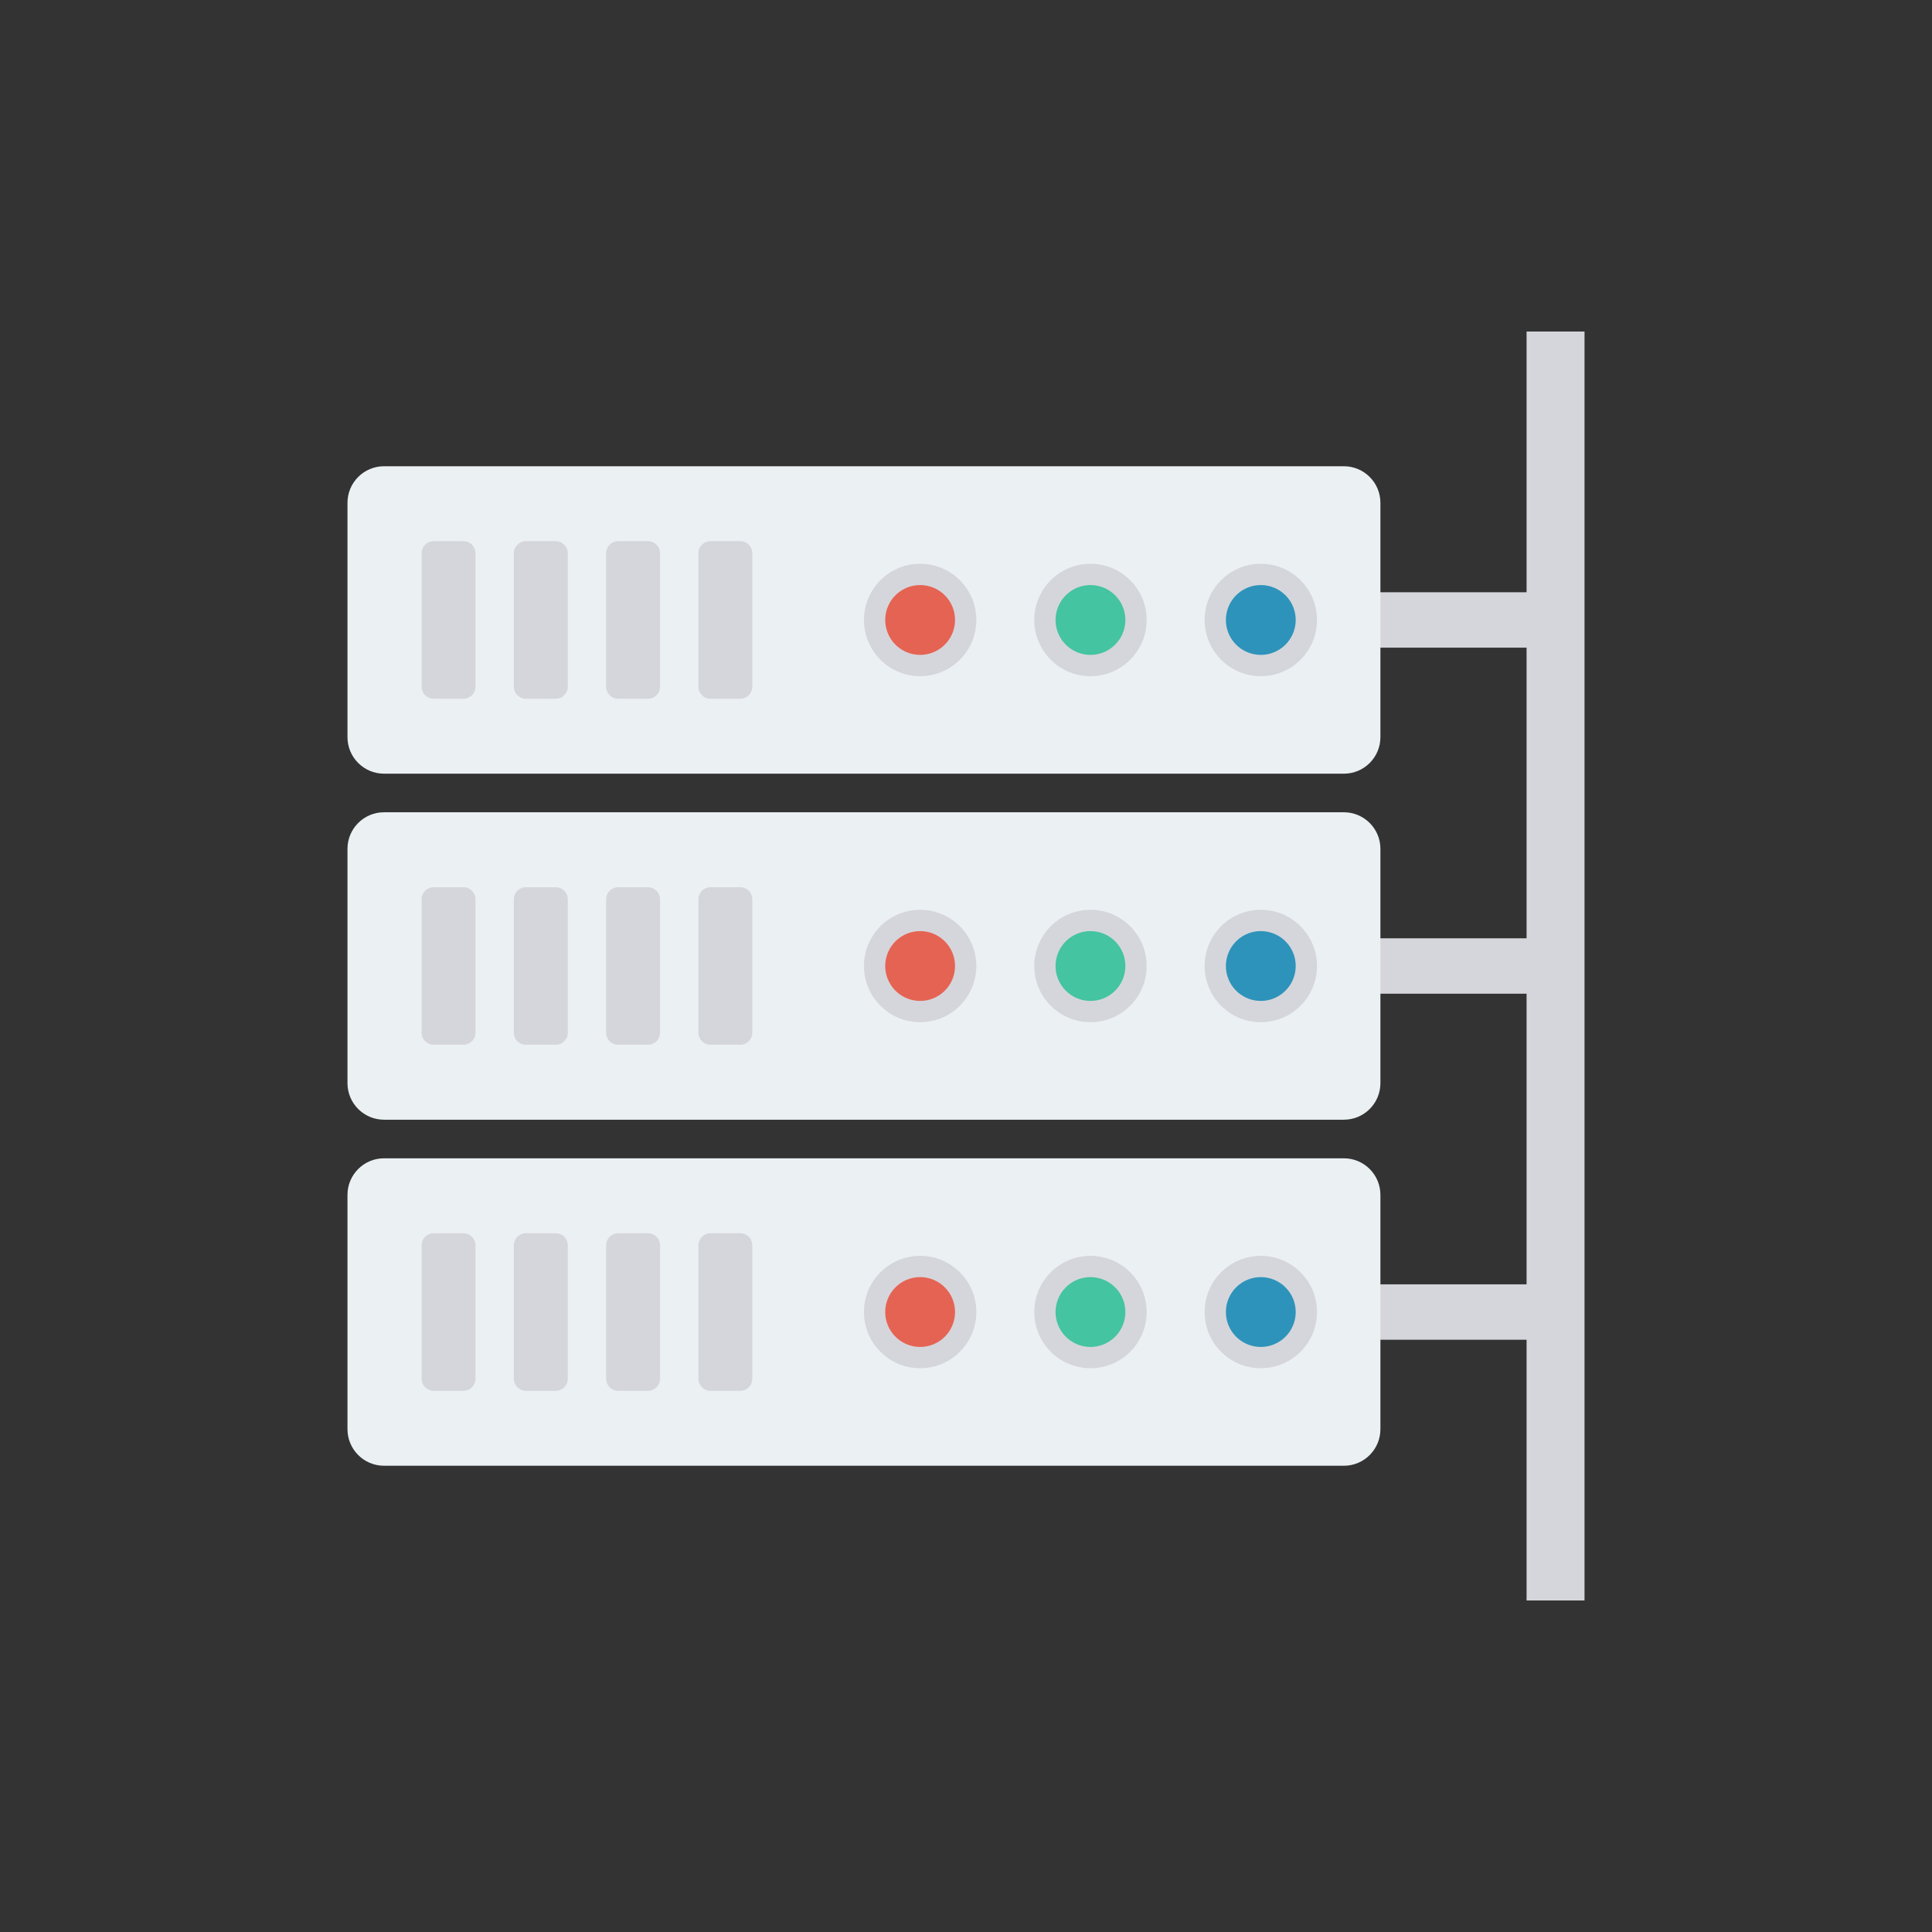 <svg enable-background="new 0 0 110 110" height="512" viewBox="0 0 110 110" width="512" xmlns="http://www.w3.org/2000/svg"><rect x="0" y="0" width="110" height="110" fill="#333333" stroke="none"/><g fill="#d5d6db"><path d="m73.772 33.721h15.577v3.154h-15.577z"/><path d="m73.772 53.423h15.577v3.154h-15.577z"/><path d="m73.772 73.125h15.577v3.154h-15.577z"/></g><path d="m76.513 26.546h-54.647c-1.15 0-2.082.932-2.082 2.082v13.341c0 1.15.932 2.082 2.082 2.082h54.647c1.15 0 2.082-.932 2.082-2.082v-13.341c-0-1.15-.932-2.082-2.082-2.082z" fill="#ebf0f3"/><path d="m76.513 46.247h-54.647c-1.15 0-2.082.932-2.082 2.082v13.341c0 1.15.932 2.082 2.082 2.082h54.647c1.15 0 2.082-.932 2.082-2.082v-13.341c-0-1.15-.932-2.082-2.082-2.082z" fill="#ebf0f3"/><path d="m76.513 65.949h-54.647c-1.15 0-2.082.932-2.082 2.082v13.341c0 1.15.932 2.082 2.082 2.082h54.647c1.15 0 2.082-.932 2.082-2.082v-13.341c-0-1.15-.932-2.082-2.082-2.082z" fill="#ebf0f3"/><g fill="#d5d6db"><path d="m26.388 30.813h-1.697c-.379 0-.687.308-.687.687v7.597c0 .379.308.687.687.687h1.697c.379 0 .687-.308.687-.687v-7.597c0-.379-.308-.687-.687-.687z"/><path d="m31.641 30.813h-1.697c-.379 0-.687.308-.687.687v7.597c0 .379.308.687.687.687h1.697c.379 0 .687-.308.687-.687v-7.597c0-.379-.308-.687-.687-.687z"/><path d="m36.894 30.813h-1.697c-.379 0-.687.308-.687.687v7.597c0 .379.308.687.687.687h1.697c.379 0 .687-.308.687-.687v-7.597c0-.379-.308-.687-.687-.687z"/><path d="m42.148 30.813h-1.697c-.379 0-.687.308-.687.687v7.597c0 .379.308.687.687.687h1.697c.379 0 .687-.308.687-.687v-7.597c-0-.379-.308-.687-.687-.687z"/><path d="m26.388 50.514h-1.697c-.379 0-.687.308-.687.687v7.597c0 .379.308.687.687.687h1.697c.379 0 .687-.308.687-.687v-7.597c0-.379-.308-.687-.687-.687z"/><path d="m31.641 50.514h-1.697c-.379 0-.687.308-.687.687v7.597c0 .379.308.687.687.687h1.697c.379 0 .687-.308.687-.687v-7.597c0-.379-.308-.687-.687-.687z"/><path d="m36.894 50.514h-1.697c-.379 0-.687.308-.687.687v7.597c0 .379.308.687.687.687h1.697c.379 0 .687-.308.687-.687v-7.597c0-.379-.308-.687-.687-.687z"/><path d="m42.148 50.514h-1.697c-.379 0-.687.308-.687.687v7.597c0 .379.308.687.687.687h1.697c.379 0 .687-.308.687-.687v-7.597c-0-.379-.308-.687-.687-.687z"/><path d="m26.388 70.216h-1.697c-.379 0-.687.308-.687.687v7.597c0 .379.308.687.687.687h1.697c.379 0 .687-.308.687-.687v-7.597c0-.379-.308-.687-.687-.687z"/><path d="m31.641 70.216h-1.697c-.379 0-.687.308-.687.687v7.597c0 .379.308.687.687.687h1.697c.379 0 .687-.308.687-.687v-7.597c0-.379-.308-.687-.687-.687z"/><path d="m36.894 70.216h-1.697c-.379 0-.687.308-.687.687v7.597c0 .379.308.687.687.687h1.697c.379 0 .687-.308.687-.687v-7.597c0-.379-.308-.687-.687-.687z"/><path d="m42.148 70.216h-1.697c-.379 0-.687.308-.687.687v7.597c0 .379.308.687.687.687h1.697c.379 0 .687-.308.687-.687v-7.597c-0-.379-.308-.687-.687-.687z"/><path d="m52.389 32.099c-1.767 0-3.2 1.433-3.2 3.2 0 1.767 1.433 3.2 3.2 3.2 1.767 0 3.2-1.433 3.2-3.2 0-1.767-1.433-3.2-3.2-3.2z"/></g><path d="m54.376 35.344c.025-1.097-.844-2.007-1.942-2.033-1.097-.025-2.007.844-2.033 1.942-.025 1.097.844 2.007 1.942 2.033 1.097.025 2.007-.844 2.033-1.942z" fill="#e56353"/><path d="m62.087 32.099c-1.767 0-3.2 1.433-3.2 3.2 0 1.767 1.433 3.2 3.2 3.2 1.767 0 3.2-1.433 3.2-3.2 0-1.767-1.433-3.2-3.2-3.2z" fill="#d5d6db"/><path d="m64.074 35.344c.025-1.097-.844-2.007-1.942-2.033-1.097-.025-2.007.844-2.033 1.942-.025 1.097.844 2.007 1.942 2.033 1.097.025 2.007-.844 2.033-1.942z" fill="#44c4a1"/><path d="m71.785 32.099c-1.767 0-3.2 1.433-3.2 3.2 0 1.767 1.433 3.2 3.2 3.2 1.767 0 3.2-1.433 3.2-3.2 0-1.767-1.433-3.2-3.2-3.2z" fill="#d5d6db"/><path d="m73.772 35.344c.025-1.097-.844-2.007-1.942-2.033s-2.007.844-2.033 1.942c-.025 1.097.844 2.007 1.942 2.033 1.097.025 2.007-.844 2.033-1.942z" fill="#2d93ba"/><path d="m52.389 51.8c-1.767 0-3.2 1.433-3.2 3.2 0 1.767 1.433 3.2 3.2 3.2 1.767 0 3.2-1.433 3.2-3.2 0-1.767-1.433-3.2-3.2-3.2z" fill="#d5d6db"/><path d="m54.376 55.046c.025-1.097-.844-2.007-1.942-2.033-1.097-.025-2.007.844-2.033 1.942-.025 1.097.844 2.007 1.942 2.033 1.097.025 2.007-.844 2.033-1.942z" fill="#e56353"/><path d="m62.087 51.8c-1.767 0-3.2 1.433-3.2 3.2 0 1.767 1.433 3.2 3.2 3.2 1.767 0 3.2-1.433 3.2-3.2 0-1.767-1.433-3.2-3.2-3.2z" fill="#d5d6db"/><path d="m64.074 55.046c.025-1.097-.844-2.007-1.942-2.033-1.097-.025-2.007.844-2.033 1.942-.025 1.097.844 2.007 1.942 2.033 1.097.025 2.007-.844 2.033-1.942z" fill="#44c4a1"/><path d="m71.785 51.8c-1.767 0-3.2 1.433-3.2 3.2 0 1.767 1.433 3.2 3.2 3.2 1.767 0 3.2-1.433 3.2-3.2 0-1.767-1.433-3.2-3.2-3.2z" fill="#d5d6db"/><path d="m73.772 55.046c.025-1.097-.844-2.007-1.942-2.033s-2.007.844-2.033 1.942c-.025 1.097.844 2.007 1.942 2.033 1.097.025 2.007-.844 2.033-1.942z" fill="#2d93ba"/><path d="m52.389 71.502c-1.767 0-3.2 1.433-3.2 3.2 0 1.767 1.433 3.2 3.2 3.2 1.767 0 3.2-1.433 3.2-3.2 0-1.767-1.433-3.2-3.2-3.2z" fill="#d5d6db"/><path d="m54.376 74.747c.025-1.097-.844-2.007-1.942-2.033-1.097-.025-2.007.844-2.033 1.942-.025 1.097.844 2.007 1.942 2.033 1.097.025 2.007-.844 2.033-1.942z" fill="#e56353"/><path d="m62.087 71.502c-1.767 0-3.2 1.433-3.2 3.2 0 1.767 1.433 3.2 3.2 3.2 1.767 0 3.2-1.433 3.2-3.2 0-1.767-1.433-3.2-3.2-3.2z" fill="#d5d6db"/><path d="m64.074 74.747c.025-1.097-.844-2.007-1.942-2.033-1.097-.025-2.007.844-2.033 1.942-.025 1.097.844 2.007 1.942 2.033 1.097.025 2.007-.844 2.033-1.942z" fill="#44c4a1"/><path d="m71.785 71.502c-1.767 0-3.2 1.433-3.2 3.2 0 1.767 1.433 3.2 3.2 3.2 1.767 0 3.2-1.433 3.2-3.2 0-1.767-1.433-3.2-3.2-3.2z" fill="#d5d6db"/><path d="m73.772 74.747c.025-1.097-.844-2.007-1.942-2.033-1.097-.025-2.007.844-2.033 1.942-.025 1.097.844 2.007 1.942 2.033 1.097.025 2.007-.844 2.033-1.942z" fill="#2d93ba"/><path d="m86.917 18.875h3.299v72.25h-3.299z" fill="#d5d6db"/></svg>